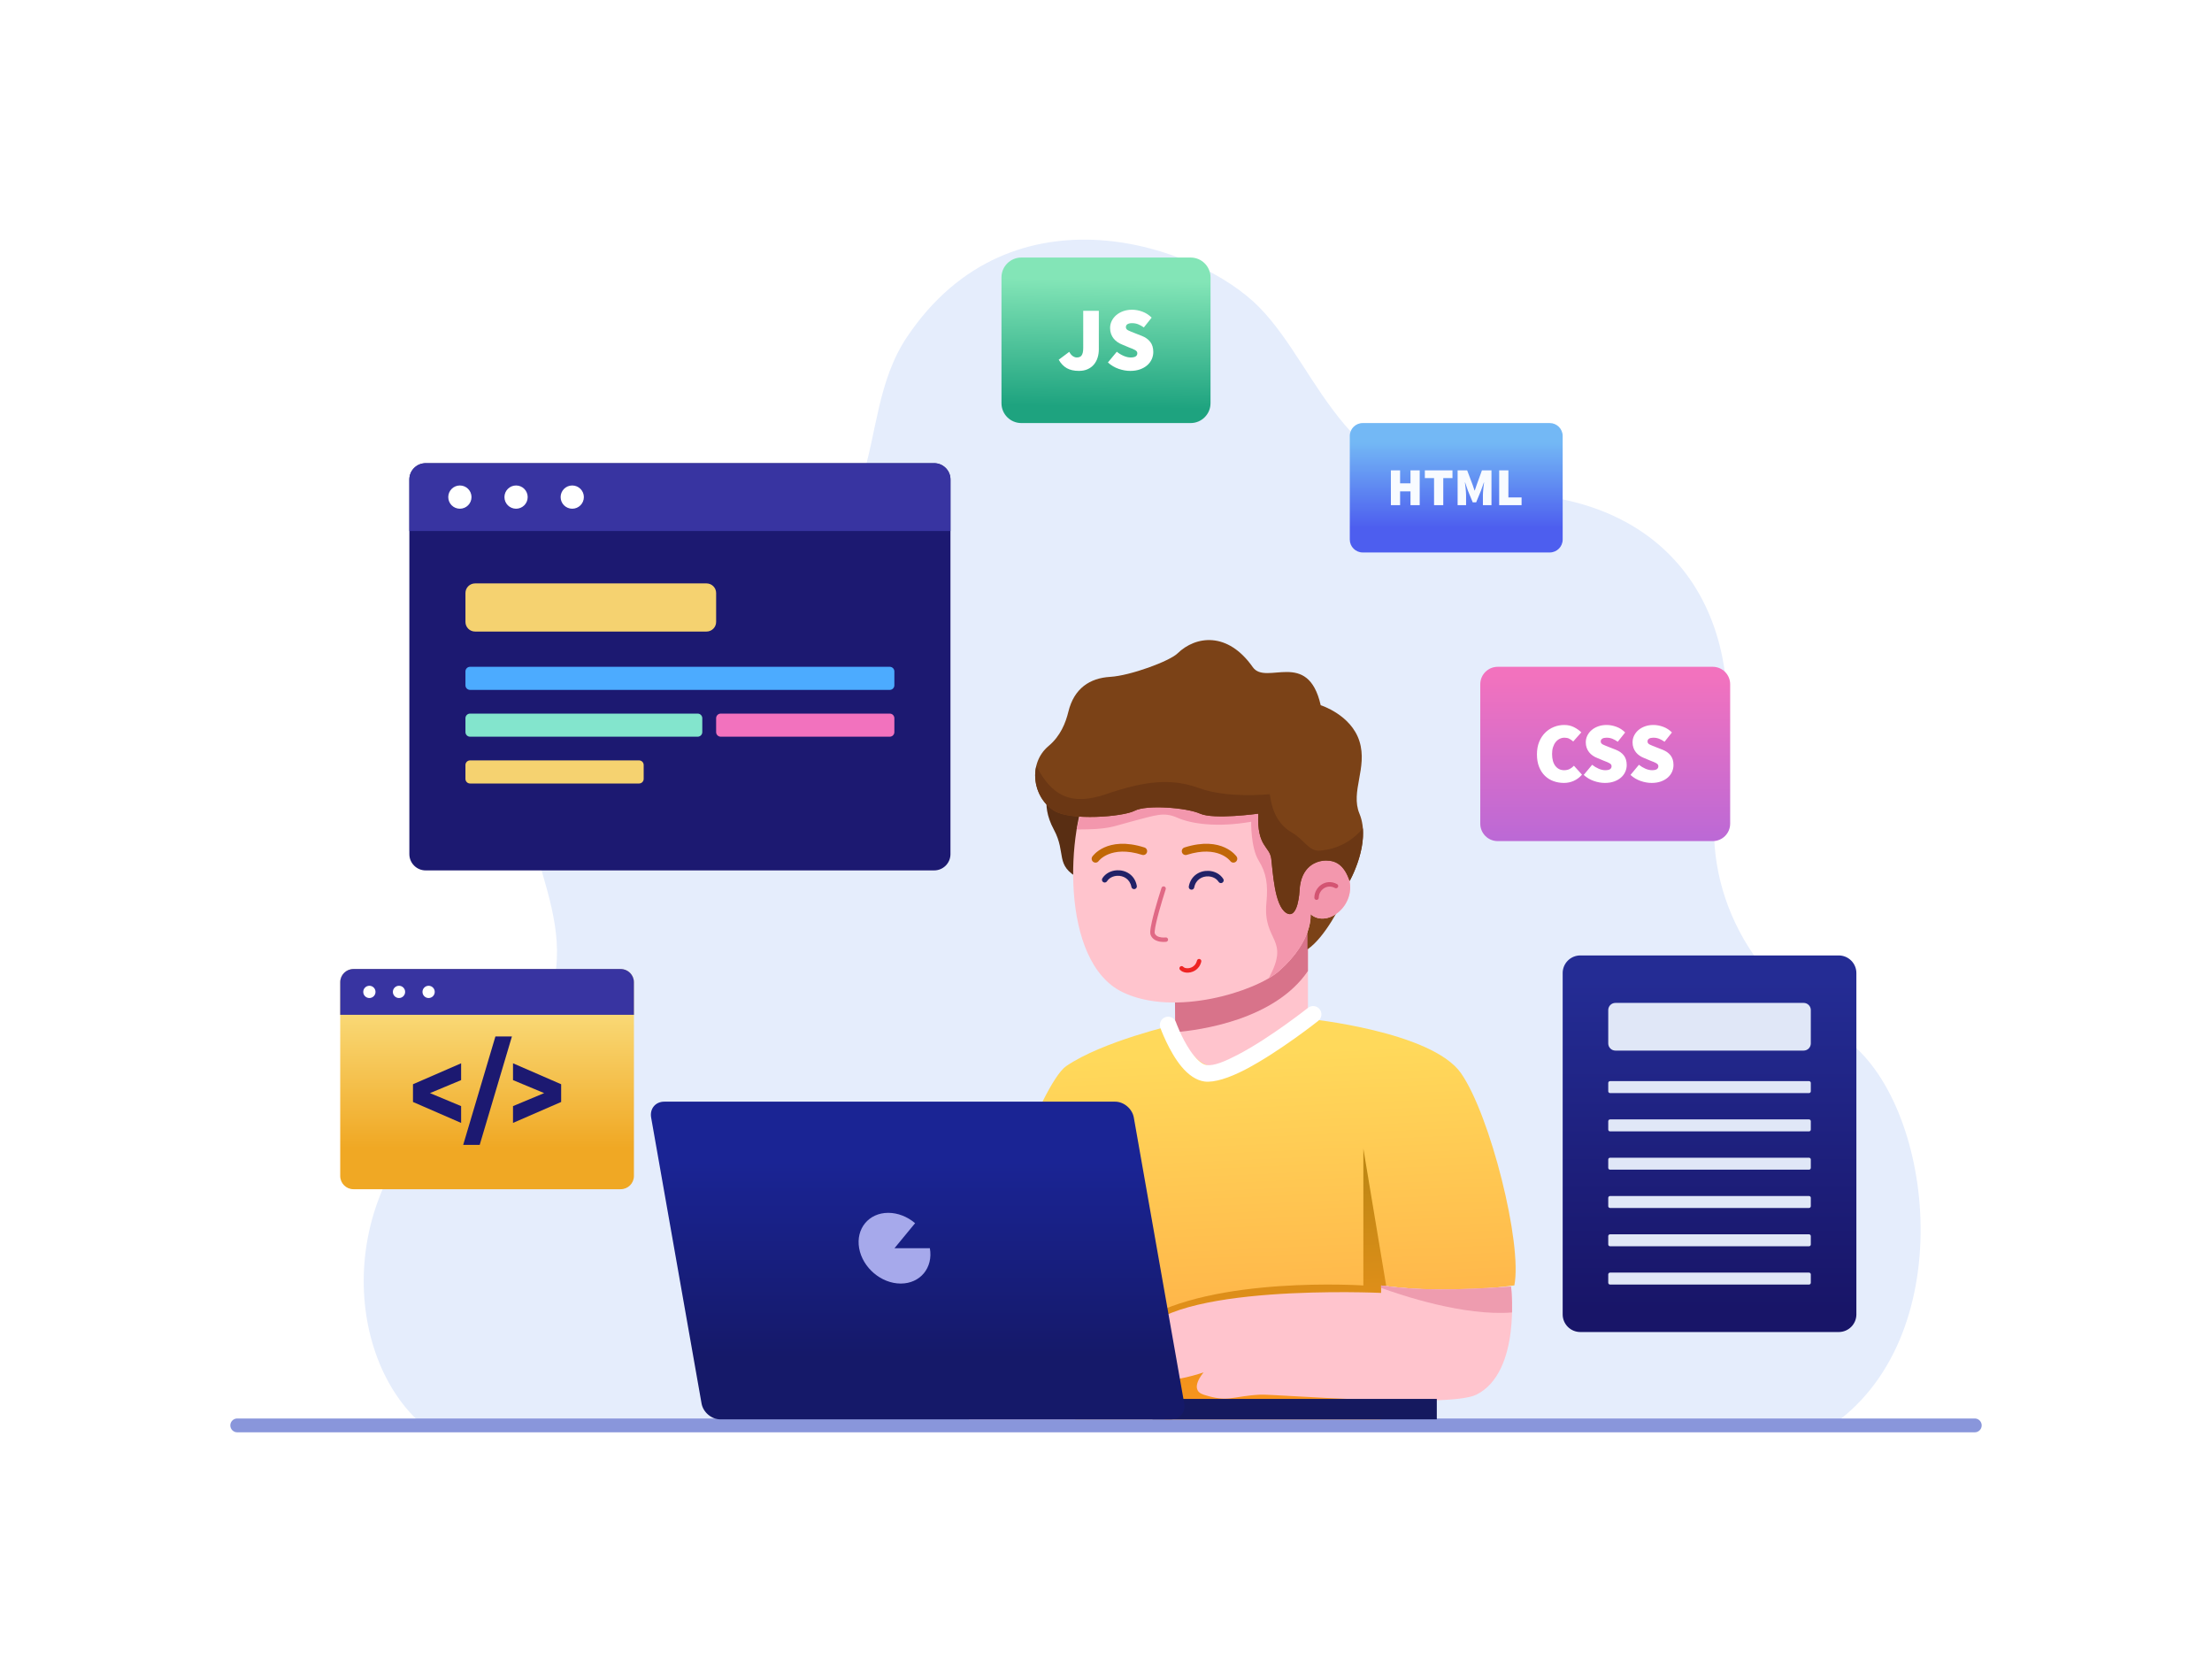 <?xml version="1.0" encoding="utf-8"?>
<!-- Generator: Adobe Illustrator 27.5.0, SVG Export Plug-In . SVG Version: 6.00 Build 0)  -->
<svg version="1.1" id="Layer_1" xmlns:serif="http://www.serif.com/"
	 xmlns="http://www.w3.org/2000/svg" xmlns:xlink="http://www.w3.org/1999/xlink" x="0px" y="0px" viewBox="0 0 4000 3000"
	 style="enable-background:new 0 0 4000 3000;" xml:space="preserve">
<rect x="0" y="0" width="4000" height="3000" fill="#333333" stroke="none"/>
<rect id="Coding-For-Kids-3" serif:id="Coding For Kids 3" style="fill:none;" width="4000" height="3000">
</rect>
<rect style="fill-rule:evenodd;clip-rule:evenodd;fill:#FFFFFF;" width="4000" height="3000"/>
<g id="Back">
	<path style="fill-rule:evenodd;clip-rule:evenodd;fill:#E5EDFC;" d="M753.311,2566.68h2574.21
		c221.903-173.109,164.178-591.493,0-693.964c-197.913-123.525-252.412-306.146-218.844-458.512
		c62.486-283.63-71.896-522.736-398.399-522.284c-280.396,0.388-318.862-219.197-432.726-335.886
		c-110.218-112.954-447.468-229.451-637.195,53.014c-107.274,159.709-4.549,380.396-321.242,449.332
		c-271.371,59.071-378.787,281.16-363.696,415.866c15,133.892,153.437,316.001-95.607,479.704
		c-252.785,166.161-244.412,478.861-106.503,612.73H753.311z"/>
	<path style="fill-rule:evenodd;clip-rule:evenodd;fill:#8996DB;" d="M3583.53,2577.57c0-6.899-5.601-12.5-12.5-12.5H428.98
		c-6.899,0-12.5,5.601-12.5,12.5s5.601,12.5,12.5,12.5h3142.05C3577.929,2590.07,3583.53,2584.469,3583.53,2577.57z"/>
</g>
<g id="Front">
	<g>
		<path style="fill-rule:evenodd;clip-rule:evenodd;fill:#FFC4CD;" d="M1824.91,2273.73l-72.92,292.888h192.261l15.21-275.422
			L1824.91,2273.73L1824.91,2273.73z"/>
		<path style="fill-rule:evenodd;clip-rule:evenodd;fill:#FFC4CD;" d="M2124.37,1752.94l1.1,160.552
			c79.902,44.954,159.804,26.857,239.706,0V1685.74L2124.37,1752.94L2124.37,1752.94z"/>
		<path style="fill-rule:evenodd;clip-rule:evenodd;fill:#D8738A;" d="M2365.18,1755.84v-70.104l-240.806,67.2l0.779,113.65
			C2169.055,1862.969,2304.733,1844.74,2365.18,1755.84L2365.18,1755.84z"/>
		
			<linearGradient id="SVGID_1_" gradientUnits="userSpaceOnUse" x1="0.998" y1="3001.104" x2="1.998" y2="3001.104" gradientTransform="matrix(32.083 672.157 672.157 -32.083 -2014999.625 97504.789)">
			<stop  offset="0" style="stop-color:#FFD95B"/>
			<stop  offset="1" style="stop-color:#FFA742"/>
		</linearGradient>
		<path style="fill-rule:evenodd;clip-rule:evenodd;fill:url(#SVGID_1_);" d="M2124.37,1852.97c0,0,29.897,73.268,67.067,74.823
			c37.169,1.556,173.739-85.551,173.739-85.551s224.012,22.494,276.893,98.591c52.881,76.097,111.193,308.453,96.36,383.583
			c-81.149,10.737-160.009,10.758-241.158,0v242.205h-553.024v-229.662c0,0-137.392-2.116-154.567-43.337
			c-15.478-37.146,92.08-334.232,138.469-365.829C1994.186,1882.814,2124.37,1852.97,2124.37,1852.97L2124.37,1852.97z"/>
		<path style="fill-rule:evenodd;clip-rule:evenodd;fill:#FFFFFF;" d="M2098.24,1858.52c0,0,15.359,42.956,38.669,70.729
			c11.961,14.251,26.202,24.379,41.023,26.44c17.446,2.426,44.611-6.364,73.627-21.419c60.822-31.559,132.349-88.277,132.349-88.277
			c6.484-5.146,7.571-14.59,2.424-21.074c-5.147-6.485-14.59-7.571-21.074-2.424c0,0-68.895,54.73-127.516,85.146
			c-22.181,11.509-42.341,20.189-55.678,18.334c-5.015-0.698-9.609-3.722-14.03-7.582c-5.876-5.131-11.234-11.863-16.049-19.003
			c-15.662-23.224-25.472-50.903-25.472-50.903c-2.769-7.802-11.351-11.888-19.153-9.12
			C2099.558,1842.136,2095.471,1850.718,2098.24,1858.52L2098.24,1858.52z"/>
		
			<linearGradient id="SVGID_00000036239895267691451360000014479472895781152699_" gradientUnits="userSpaceOnUse" x1="0.998" y1="3001.066" x2="1.998" y2="3001.066" gradientTransform="matrix(15.169 454.339 454.339 -15.169 -1361240.125 47181.172)">
			<stop  offset="0" style="stop-color:#BE8714"/>
			<stop  offset="1" style="stop-color:#FF961E"/>
		</linearGradient>
		<path style="fill-rule:evenodd;clip-rule:evenodd;fill:url(#SVGID_00000036239895267691451360000014479472895781152699_);" d="
			M2506.87,2326.35c-5.174-0.6-9.595,240.271-9.595,240.271h-391.152l-43.5-177.633c131.068-82.46,402.752-64.447,402.752-64.447
			v-247.599L2506.87,2326.35L2506.87,2326.35z"/>
		<path style="fill-rule:evenodd;clip-rule:evenodd;fill:#FFC4CD;" d="M2497.46,2324.54v13.448c0,0-388.889-18.164-436.181,79.172
			c-14.422,29.683-14.874,62.935,21.428,75.942c25.877,9.272,74.04-4.909,93.793-11.35c0,0-27.722,31.299,0,40.241
			c45.267,14.603,51.109,2.614,102.219,0c25.844-1.322,341.031,25.061,391.062,0c81.532-40.839,62.698-195.503,62.698-195.503
			C2633.381,2333.333,2566.327,2334.012,2497.46,2324.54z"/>
		<path style="fill-rule:evenodd;clip-rule:evenodd;fill:#EE9CAF;" d="M2497.46,2328.9c36.143,13.208,149.771,51.433,236.798,44.443
			c0.617-27.176-1.779-46.854-1.779-46.854c-99.098,6.843-166.152,7.522-235.019-1.95V2328.9L2497.46,2328.9z"/>
		<g>
			<path style="fill-rule:evenodd;clip-rule:evenodd;fill:#592E13;" d="M1900.2,1419.35c0,0-21.049,31.633,5.418,80.649
				c23.626,43.756,0.698,64.848,46.715,88.871l20.259-169.52H1900.2z"/>
			<path style="fill-rule:evenodd;clip-rule:evenodd;fill:#7B4217;" d="M2426.36,1632.5c0,0-28.98,61.633-62.025,84.248v-70.674
				L2426.36,1632.5L2426.36,1632.5z"/>
			<path style="fill-rule:evenodd;clip-rule:evenodd;" d="M2386.91,1640.51c-0.677-7.017,2.333-15.325,7.595-20.896
				c5.041-5.338,12.26-8.091,20.366-4.276c1.248,0.587,2.739,0.05,3.326-1.198c0.588-1.249,0.051-2.739-1.197-3.327
				c-10.39-4.889-19.668-1.474-26.13,5.367c-6.241,6.608-9.74,16.488-8.936,24.811c0.132,1.373,1.355,2.38,2.728,2.248
				C2386.036,1643.106,2387.043,1641.883,2386.91,1640.51z"/>
			<path style="fill-rule:evenodd;clip-rule:evenodd;fill:#FFC4CD;" d="M1971.07,1419.35
				c-41.81,76.524-55.779,319.651,59.229,374.953c93.948,45.177,241.342-1.737,282.892-38.562
				c62.495-55.389,56.642-102.713,56.642-102.713c30.954,27.232,87.694-19.071,67.489-70.23
				c-17.02-43.092-87.231-34.985-88.196,28.233l-15.391-191.681H1971.07L1971.07,1419.35z"/>
			<path style="fill-rule:evenodd;clip-rule:evenodd;fill:#F397AD;" d="M1946.82,1500c59.699-0.006,64.09-5.276,97.715-14.005
				c46.219-12,59.389-18.33,84.72-7.22c25.332,11.111,71.937,17.886,133.266,7.22c0,0-0.889,46.663,13.333,69.773
				c14.221,23.109,17.384,43.456,14.221,76.784c-6.784,71.479,44.162,63.363,4.012,136.618c7.696-4.506,14.153-9.038,19.106-13.428
				c62.495-55.389,56.642-102.713,56.642-102.713c30.954,27.232,87.694-19.071,67.489-70.23
				c-17.02-43.092-87.231-34.985-88.196,28.233l-15.391-191.681h-362.665C1963.935,1432.413,1951.83,1478.994,1946.82,1500
				L1946.82,1500z"/>
			<path style="fill-rule:evenodd;clip-rule:evenodd;fill:#D35472;" d="M2384.76,1623.31c0.009-13.786,14.719-25.423,29.264-17.516
				c1.939,1.055,4.37,0.336,5.424-1.604c1.055-1.939,0.336-4.37-1.603-5.424c-20.409-11.096-41.073,5.196-41.085,24.538
				c-0.002,2.208,1.79,4.002,3.997,4.003C2382.965,1627.308,2384.758,1625.517,2384.76,1623.31L2384.76,1623.31z"/>
			<path style="fill-rule:evenodd;clip-rule:evenodd;fill:#7B4217;" d="M2350.02,1610.39c0,0-2.356,53.755-23.998,40.544
				c-21.642-13.21-24.199-75.39-27.214-98.316c-3.015-22.926-26.122-20.735-23.439-81.26c0,0-80.291,11.094-105.163,0
				c-24.872-11.093-97.235-16.384-118.338-5.29c-21.104,11.093-116.063,18.487-145.677,0
				c-39.583-24.712-47.525-85.751-10.005-117.086c21.65-18.082,30.988-42.256,35.768-61.942
				c10.282-42.339,38.908-60.886,75.56-63.043c36.69-2.16,107.366-28.415,121.744-42.37c33.042-32.067,90.739-39.917,136.111,24.734
				c23.986,34.179,99.631-33.557,122.881,68.897c0,0,54.989,17.128,70.063,65.199c15.074,48.071-16.67,90.957,0,130.901
				c21.796,52.229-17.763,121.849-17.763,121.849c-9.971-30.037-25.874-36.986-42.499-37.044
				C2379.985,1556.1,2352.078,1566.976,2350.02,1610.39z"/>
			<path style="fill-rule:evenodd;clip-rule:evenodd;fill:#6B3714;" d="M1873.96,1384.85
				c27.203,53.496,62.091,73.172,126.043,51.308c67.612-23.115,116.555-30.05,168.375-10.979
				c51.82,19.07,127.901,10.979,127.901,10.979c2.249,17.096,8.015,51.201,39.941,69.391c22.417,12.772,30.603,34.463,50.694,32.709
				c39.649-3.461,64.291-24.317,77.607-40.332c3.739,46.525-23.969,95.287-23.969,95.287c-9.971-30.037-25.874-36.986-42.499-37.044
				c-18.066-0.063-45.973,10.813-48.031,54.227c0,0-2.356,53.755-23.998,40.544c-21.642-13.21-24.199-75.39-27.214-98.316
				c-3.015-22.926-26.122-20.735-23.439-81.26c0,0-80.291,11.094-105.163,0c-24.872-11.093-97.235-16.384-118.338-5.29
				c-21.104,11.093-116.063,18.487-145.677,0C1878.921,1449.047,1866.669,1414.776,1873.96,1384.85L1873.96,1384.85z"/>
			<path style="fill-rule:evenodd;clip-rule:evenodd;fill:#C16707;" d="M2236.12,1548.86c0,0-25.617-38.108-94.183-16.372
				c-3.683,1.168-5.725,5.106-4.558,8.788c1.168,3.683,5.106,5.725,8.788,4.558c56.864-18.027,78.502,11.08,78.502,11.08
				c2.222,3.16,6.592,3.921,9.752,1.699C2237.581,1556.39,2238.343,1552.02,2236.12,1548.86L2236.12,1548.86z"/>
			<path style="fill-rule:evenodd;clip-rule:evenodd;fill:#C16707;" d="M1986.79,1556.92c0,0,21.638-29.107,78.501-11.08
				c3.683,1.167,7.621-0.875,8.788-4.558c1.168-3.682-0.875-7.62-4.557-8.788c-68.566-21.736-94.184,16.372-94.184,16.372
				c-2.222,3.16-1.461,7.53,1.699,9.753C1980.197,1560.841,1984.567,1560.08,1986.79,1556.92L1986.79,1556.92z"/>
			<path style="fill-rule:evenodd;clip-rule:evenodd;fill:#212167;" d="M2001.87,1593.58c3.937-6.196,11.06-9.489,18.394-9.857
				c11.167-0.559,22.977,5.814,25.646,20.038c0.51,2.712,3.125,4.501,5.837,3.992s4.501-3.125,3.992-5.837
				c-3.749-19.972-20.296-28.965-35.975-28.18c-10.563,0.529-20.665,5.558-26.335,14.482c-1.479,2.329-0.79,5.422,1.539,6.901
				C1997.298,1596.599,2000.39,1595.91,2001.87,1593.58L2001.87,1593.58z"/>
			<path style="fill-rule:evenodd;clip-rule:evenodd;fill:#212167;" d="M2212.04,1589.27c-5.67-8.924-15.772-13.953-26.335-14.482
				c-15.679-0.785-32.226,8.208-35.975,28.18c-0.509,2.712,1.28,5.328,3.992,5.837s5.328-1.28,5.837-3.992
				c2.669-14.225,14.479-20.597,25.646-20.038c7.334,0.367,14.457,3.661,18.394,9.857c1.48,2.33,4.572,3.019,6.902,1.539
				C2212.83,1594.692,2213.52,1591.599,2212.04,1589.27L2212.04,1589.27z"/>
			<path style="fill-rule:evenodd;clip-rule:evenodd;fill:#E06985;" d="M2100.37,1605.57c0,0-11.592,35.615-17.254,60.446
				c-1.758,7.709-2.939,14.417-3.102,18.82c-0.093,2.499,0.172,4.428,0.637,5.673c2.351,6.292,7.52,9.692,13.002,11.361
				c7.351,2.239,15.122,1.243,15.122,1.243c2.189-0.282,3.739-2.288,3.457-4.478c-0.282-2.19-2.288-3.739-4.478-3.457
				c0,0-6.049,0.781-11.771-0.961c-3.235-0.984-6.451-2.796-7.838-6.508c-0.319-0.855-0.198-2.35-0.022-4.312
				c0.359-4.01,1.392-9.462,2.792-15.602c5.598-24.545,17.062-59.749,17.062-59.749c0.683-2.099-0.466-4.358-2.566-5.042
				C2103.312,1602.321,2101.053,1603.47,2100.37,1605.57L2100.37,1605.57z"/>
			<path style="fill-rule:evenodd;clip-rule:evenodd;fill:#EE2424;" d="M2133.75,1753.64c2.443,2.791,6.562,4.708,11.392,5.143
				c10.176,0.917,23.503-4.603,27.126-19.809c0.512-2.147-0.816-4.306-2.964-4.818c-2.147-0.512-4.306,0.816-4.818,2.964
				c-2.14,8.98-9.159,13.096-15.542,13.686c-3.774,0.348-7.377-0.381-9.174-2.435c-1.454-1.661-3.984-1.829-5.645-0.375
				C2132.464,1749.45,2132.296,1751.979,2133.75,1753.64L2133.75,1753.64z"/>
		</g>
	</g>
	<g>
		<rect x="2084.07" y="2529.68" style="fill-rule:evenodd;clip-rule:evenodd;fill:#15195F;" width="514.131" height="36.945"/>
		
			<linearGradient id="SVGID_00000142882726659930574230000001044220770835956385_" gradientUnits="userSpaceOnUse" x1="0.997" y1="3000.621" x2="1.997" y2="3000.621" gradientTransform="matrix(0 356.015 356.015 0 -1066606.625 1752.534)">
			<stop  offset="0" style="stop-color:#1A2494"/>
			<stop  offset="1" style="stop-color:#151969"/>
		</linearGradient>
		<path style="fill-rule:evenodd;clip-rule:evenodd;fill:url(#SVGID_00000142882726659930574230000001044220770835956385_);" d="
			M2050.3,2020.88c-2.795-15.853-17.935-28.723-33.788-28.723h-815.396c-15.853,0-26.454,12.87-23.658,28.723l91.164,517.017
			c2.795,15.853,17.935,28.723,33.787,28.723h815.396c15.853,0,26.454-12.87,23.659-28.723L2050.3,2020.88L2050.3,2020.88z"/>
		<path style="fill-rule:evenodd;clip-rule:evenodd;fill:#A6A9EB;" d="M1654.79,2211.91c-14.107-11.991-31.559-18.728-48.518-18.728
			c-35.291,0-58.891,28.652-52.668,63.943c6.223,35.292,39.927,63.944,75.218,63.944c35.315,0,58.896-28.629,52.669-63.944h-63.944
			L1654.79,2211.91L1654.79,2211.91z"/>
	</g>
	<g>
		<path style="fill-rule:evenodd;clip-rule:evenodd;fill:#1C1971;" d="M1718.74,867.07c0-16.256-13.198-29.454-29.454-29.454
			H769.693c-16.256,0-29.454,13.198-29.454,29.454v677.434c0,16.256,13.198,29.454,29.454,29.454h919.593
			c16.256,0,29.454-13.198,29.454-29.454V867.07z"/>
		<path style="fill-rule:evenodd;clip-rule:evenodd;fill:#F5D270;" d="M1295,1072.39c0-9.611-7.803-17.414-17.414-17.414H859.093
			c-9.611,0-17.414,7.803-17.414,17.414v52.242c0,9.611,7.803,17.414,17.414,17.414h418.493c9.611,0,17.414-7.803,17.414-17.414
			V1072.39z"/>
		<path style="fill-rule:evenodd;clip-rule:evenodd;fill:#4CABFF;" d="M1617.3,1214.14c0-4.612-3.744-8.355-8.355-8.355H850.027
			c-4.611,0-8.355,3.743-8.355,8.355v25.064c0,4.611,3.744,8.355,8.355,8.355h758.918c4.611,0,8.355-3.744,8.355-8.355V1214.14z"/>
		<path style="fill-rule:evenodd;clip-rule:evenodd;fill:#83E5CD;" d="M1269.96,1298.77c0-4.612-3.743-8.355-8.354-8.355H850.029
			c-4.611,0-8.355,3.743-8.355,8.355v25.064c0,4.611,3.744,8.355,8.355,8.355h411.577c4.611,0,8.354-3.744,8.354-8.355V1298.77z"/>
		<path style="fill-rule:evenodd;clip-rule:evenodd;fill:#F272BE;" d="M1617.3,1298.77c0-4.612-3.744-8.355-8.355-8.355h-305.598
			c-4.611,0-8.354,3.743-8.354,8.355v25.064c0,4.611,3.743,8.355,8.354,8.355h305.598c4.611,0,8.355-3.744,8.355-8.355V1298.77z"/>
		<path style="fill-rule:evenodd;clip-rule:evenodd;fill:#F5D270;" d="M1163.98,1383.39c0-4.611-3.744-8.354-8.355-8.354H850.028
			c-4.611,0-8.355,3.743-8.355,8.354v25.065c0,4.611,3.744,8.355,8.355,8.355h305.597c4.611,0,8.355-3.744,8.355-8.355V1383.39z"/>
		<path style="fill-rule:evenodd;clip-rule:evenodd;fill:#3834A1;" d="M740.237,960.19h978.501v-93.12
			c0-16.256-13.198-29.454-29.454-29.454H769.691c-16.256,0-29.454,13.198-29.454,29.454L740.237,960.19L740.237,960.19z"/>
		<path style="fill-rule:evenodd;clip-rule:evenodd;fill:#FFFFFF;" d="M933.205,877.886c11.6,0,21.017,9.417,21.017,21.017
			c0,11.6-9.417,21.017-21.017,21.017s-21.017-9.417-21.017-21.017C912.188,887.303,921.605,877.886,933.205,877.886z
			 M1034.8,877.886c11.6,0,21.017,9.417,21.017,21.017c0,11.6-9.417,21.017-21.017,21.017s-21.017-9.417-21.017-21.017
			C1013.783,887.303,1023.2,877.886,1034.8,877.886z M831.61,877.886c11.6,0,21.017,9.417,21.017,21.017
			c0,11.6-9.417,21.017-21.017,21.017c-11.6,0-21.017-9.417-21.017-21.017C810.593,887.303,820.01,877.886,831.61,877.886z"/>
	</g>
	<g>
		
			<linearGradient id="SVGID_00000155866797476980576240000000960159553665598364_" gradientUnits="userSpaceOnUse" x1="0.996" y1="3000.878" x2="1.996" y2="3000.878" gradientTransform="matrix(0 288.166 217.009 0 -650336.688 1502.276)">
			<stop  offset="0" style="stop-color:#FBE285"/>
			<stop  offset="1" style="stop-color:#F0A824"/>
		</linearGradient>
		<path style="fill-rule:evenodd;clip-rule:evenodd;fill:url(#SVGID_00000155866797476980576240000000960159553665598364_);" d="
			M1146.33,1776.15c0-13.187-10.706-23.892-23.892-23.892h-483.32c-13.187,0-23.893,10.705-23.893,23.892v350.418
			c0,13.186,10.706,23.892,23.893,23.892h483.32c13.186,0,23.892-10.706,23.892-23.892V1776.15L1146.33,1776.15z"/>
		<path style="fill-rule:evenodd;clip-rule:evenodd;fill:#3834A1;" d="M615.222,1835.09h531.105v-58.935
			c0-13.187-10.706-23.892-23.892-23.892h-483.32c-13.187,0-23.893,10.705-23.893,23.892L615.222,1835.09L615.222,1835.09z"/>
		<path style="fill-rule:evenodd;clip-rule:evenodd;fill:#FFFFFF;" d="M721.522,1782.59c6.115,0,11.079,4.964,11.079,11.079
			s-4.964,11.08-11.079,11.08c-6.115,0-11.08-4.965-11.08-11.08S715.407,1782.59,721.522,1782.59z M775.078,1782.59
			c6.115,0,11.08,4.964,11.08,11.079s-4.965,11.08-11.08,11.08c-6.114,0-11.079-4.965-11.079-11.08S768.964,1782.59,775.078,1782.59
			z M667.965,1782.59c6.115,0,11.079,4.964,11.079,11.079s-4.964,11.08-11.079,11.08c-6.115,0-11.08-4.965-11.08-11.08
			S661.85,1782.59,667.965,1782.59z"/>
		<path style="fill:#1C1971;" d="M837.596,2070.33h29.846l58.277-196.078h-29.844L837.596,2070.33z M833.865,1922.777
			l-87.063,37.883v32.055l87.063,37.884v-30.39l-56.335-23.521l56.335-23.521V1922.777L833.865,1922.777z M927.685,1922.777v30.39
			l56.334,23.521l-56.334,23.521v30.39l87.063-37.884v-32.055L927.685,1922.777L927.685,1922.777z"/>
	</g>
	
		<linearGradient id="SVGID_00000129207315592664467780000006346671391617552566_" gradientUnits="userSpaceOnUse" x1="0.996" y1="3001.093" x2="1.996" y2="3001.093" gradientTransform="matrix(-4.4 229.912 229.912 4.4 -687980.875 -12926.587)">
		<stop  offset="0" style="stop-color:#83E5B7"/>
		<stop  offset="1" style="stop-color:#1EA37F"/>
	</linearGradient>
	<path style="fill-rule:evenodd;clip-rule:evenodd;fill:url(#SVGID_00000129207315592664467780000006346671391617552566_);" d="
		M2189.01,501.642c0-19.823-16.093-35.916-35.916-35.916h-306.196c-19.823,0-35.916,16.093-35.916,35.916v227.466
		c0,19.822,16.093,35.915,35.916,35.915h306.196c19.823,0,35.916-16.093,35.916-35.915V501.642L2189.01,501.642z"/>
	<path style="fill:#FFFFFF;" d="M1933.54,636.217c1.86,3.501,3.993,6.072,6.4,7.713s4.76,2.462,7.057,2.462
		c1.86,0,3.529-0.247,5.006-0.739c1.477-0.492,2.707-1.395,3.692-2.708c0.985-1.313,1.751-3.063,2.298-5.251
		c0.547-2.188,0.82-4.978,0.82-8.37v-67.285h28.227v69.583c0,5.361-0.738,10.393-2.215,15.098c-1.477,4.704-3.693,8.834-6.647,12.39
		c-2.954,3.556-6.701,6.373-11.241,8.452c-4.541,2.079-9.874,3.118-16.001,3.118c-8.753,0-16.028-1.641-21.827-4.923
		c-5.799-3.283-10.667-8.37-14.606-15.263L1933.54,636.217L1933.54,636.217z M2019.534,636.053c3.829,3.063,7.96,5.552,12.391,7.467
		c4.431,1.914,8.615,2.872,12.554,2.872c4.267,0,7.358-0.657,9.272-1.97c1.915-1.313,2.872-3.173,2.872-5.58
		c0-1.312-0.328-2.406-0.984-3.282c-0.657-0.875-1.614-1.696-2.872-2.461c-1.259-0.766-2.763-1.505-4.513-2.216
		c-1.751-0.711-3.775-1.504-6.072-2.38l-13.293-5.579c-2.845-1.094-5.58-2.544-8.206-4.349c-2.626-1.805-4.923-3.939-6.893-6.401
		c-1.969-2.461-3.528-5.278-4.677-8.451c-1.149-3.173-1.723-6.674-1.723-10.503c0-4.595,0.985-8.89,2.954-12.883
		c1.969-3.993,4.705-7.494,8.206-10.503c3.501-3.009,7.685-5.388,12.554-7.139c4.869-1.751,10.202-2.626,16.001-2.626
		c6.127,0,12.336,1.149,18.626,3.447c6.291,2.297,11.898,5.908,16.822,10.831l-14.114,17.724c-3.61-2.517-7.084-4.431-10.421-5.744
		s-6.975-1.969-10.913-1.969c-3.501,0-6.236,0.601-8.206,1.805c-1.969,1.203-2.954,3.009-2.954,5.416
		c0,2.516,1.395,4.458,4.185,5.825c2.79,1.368,6.647,2.982,11.57,4.842l12.965,5.087c6.674,2.626,11.816,6.291,15.426,10.996
		c3.611,4.704,5.416,10.776,5.416,18.216c0,4.486-0.93,8.807-2.79,12.965c-1.86,4.157-4.568,7.795-8.124,10.913
		c-3.555,3.118-7.904,5.607-13.046,7.467c-5.143,1.86-11.051,2.79-17.724,2.79c-6.784,0-13.758-1.231-20.925-3.693
		c-7.166-2.461-13.648-6.318-19.447-11.569L2019.534,636.053L2019.534,636.053z"/>
	
		<linearGradient id="SVGID_00000005246198816787933510000015351545833126970806_" gradientUnits="userSpaceOnUse" x1="0.994" y1="3001.228" x2="1.994" y2="3001.228" gradientTransform="matrix(0 154.925 154.925 0 -462331.906 647.113)">
		<stop  offset="0" style="stop-color:#73B8F5"/>
		<stop  offset="1" style="stop-color:#4D5EEF"/>
	</linearGradient>
	<path style="fill-rule:evenodd;clip-rule:evenodd;fill:url(#SVGID_00000005246198816787933510000015351545833126970806_);" d="
		M2825.82,788.423c0-12.915-10.485-23.4-23.399-23.4h-338.187c-12.915,0-23.4,10.485-23.4,23.4v187.198
		c0,12.915,10.485,23.4,23.4,23.4h338.187c12.914,0,23.399-10.485,23.399-23.4V788.423z"/>
	<path style="fill:#F8FBFF;" d="M2515.16,850.543h16.66v23.44h18.791v-23.44h16.659v62.958h-16.659v-24.989h-18.791v24.989h-16.66
		V850.543z M2711.007,850.543h16.66v49.01h23.827v13.948h-40.487L2711.007,850.543L2711.007,850.543z M2593.228,864.491h-16.659
		v-13.948h49.978v13.948h-16.659v49.01h-16.66L2593.228,864.491L2593.228,864.491z M2635.846,850.543h17.24l9.88,26.152
		l3.487,10.267h0.387l3.487-10.267l9.492-26.152h17.241v62.958h-15.497v-18.597c0-1.614,0.08-3.39,0.242-5.327
		c0.161-1.937,0.339-3.923,0.532-5.957c0.194-2.034,0.42-4.019,0.679-5.957c0.258-1.937,0.484-3.68,0.678-5.23h-0.388l-5.23,14.723
		l-8.717,21.211h-6.199l-8.718-21.211l-5.036-14.723h-0.388c0.194,1.55,0.42,3.293,0.678,5.23c0.259,1.938,0.485,3.923,0.678,5.957
		c0.194,2.034,0.372,4.02,0.533,5.957s0.242,3.713,0.242,5.327v18.597h-15.303L2635.846,850.543L2635.846,850.543z"/>
	
		<linearGradient id="SVGID_00000070112730334127981660000010480707834449582230_" gradientUnits="userSpaceOnUse" x1="0.999" y1="3001.084" x2="1.998" y2="3001.084" gradientTransform="matrix(0 592.434 592.434 0 -1774852.5 1182.986)">
		<stop  offset="0" style="stop-color:#242C94"/>
		<stop  offset="1" style="stop-color:#181568"/>
	</linearGradient>
	<path style="fill-rule:evenodd;clip-rule:evenodd;fill:url(#SVGID_00000070112730334127981660000010480707834449582230_);" d="
		M3356.92,1759.61c0-17.587-14.279-31.866-31.866-31.866h-467.372c-17.588,0-31.867,14.279-31.867,31.866v617.25
		c0,17.588,14.279,31.866,31.867,31.866h467.372c17.587,0,31.866-14.278,31.866-31.866V1759.61L3356.92,1759.61z"/>
	<path style="fill-rule:evenodd;clip-rule:evenodd;fill:#E0E7F7;" d="M3274.51,2304.51c0-1.79-1.453-3.243-3.244-3.243h-359.803
		c-1.79,0-3.244,1.453-3.244,3.243v15.136c0,1.79,1.454,3.244,3.244,3.244h359.803c1.791,0,3.244-1.454,3.244-3.244V2304.51z
		 M3274.51,2235.26c0-1.79-1.453-3.243-3.244-3.243h-359.803c-1.79,0-3.244,1.453-3.244,3.243v15.136
		c0,1.79,1.454,3.243,3.244,3.243h359.803c1.791,0,3.244-1.453,3.244-3.243V2235.26z M3274.51,2166.01
		c0-1.79-1.453-3.244-3.244-3.244h-359.803c-1.79,0-3.244,1.454-3.244,3.244v15.136c0,1.79,1.454,3.243,3.244,3.243h359.803
		c1.791,0,3.244-1.453,3.244-3.243V2166.01z M3274.51,2096.759c0-1.79-1.453-3.243-3.244-3.243h-359.803
		c-1.79,0-3.244,1.453-3.244,3.243v15.136c0,1.79,1.454,3.244,3.244,3.244h359.803c1.791,0,3.244-1.454,3.244-3.244V2096.759z
		 M3274.51,2027.509c0-1.79-1.453-3.243-3.244-3.243h-359.803c-1.79,0-3.244,1.453-3.244,3.243v15.136
		c0,1.79,1.454,3.244,3.244,3.244h359.803c1.791,0,3.244-1.454,3.244-3.244V2027.509z M3274.51,1958.259
		c0-1.79-1.453-3.244-3.244-3.244h-359.803c-1.79,0-3.244,1.454-3.244,3.244v15.136c0,1.79,1.454,3.243,3.244,3.243h359.803
		c1.791,0,3.244-1.453,3.244-3.243V1958.259z M3274.51,1826.511c0-7.138-5.795-12.933-12.932-12.933h-340.426
		c-7.138,0-12.933,5.795-12.933,12.933v60.351c0,7.137,5.795,12.932,12.933,12.932h340.426c7.137,0,12.932-5.795,12.932-12.932
		V1826.511z"/>
	
		<linearGradient id="SVGID_00000011733886489583734150000001472864418963821724_" gradientUnits="userSpaceOnUse" x1="0.997" y1="3000.566" x2="1.997" y2="3000.566" gradientTransform="matrix(0 316.817 316.817 0 -947727.562 906.399)">
		<stop  offset="0" style="stop-color:#F272BE"/>
		<stop  offset="1" style="stop-color:#B868D7"/>
	</linearGradient>
	<path style="fill-rule:evenodd;clip-rule:evenodd;fill:url(#SVGID_00000011733886489583734150000001472864418963821724_);" d="
		M3128.68,1237.31c0-17.396-14.124-31.519-31.52-31.519h-388.843c-17.397,0-31.52,14.123-31.52,31.519v252.156
		c0,17.397,14.123,31.52,31.52,31.52h388.843c17.396,0,31.52-14.123,31.52-31.52V1237.31z"/>
	<path style="fill:#FFFFFF;" d="M2779.27,1364.16c0-8.501,1.347-16.043,4.043-22.625c2.695-6.583,6.324-12.13,10.885-16.639
		c4.561-4.51,9.822-7.957,15.783-10.341c5.961-2.384,12.207-3.576,18.738-3.576c6.427,0,12.259,1.321,17.494,3.965
		c5.235,2.643,9.667,5.779,13.295,9.408l-14.617,16.483c-2.488-2.177-4.924-3.862-7.308-5.054c-2.385-1.192-5.236-1.788-8.553-1.788
		c-3.006,0-5.883,0.674-8.63,2.021c-2.747,1.348-5.132,3.266-7.153,5.754c-2.022,2.488-3.629,5.546-4.821,9.174
		c-1.192,3.629-1.788,7.724-1.788,12.285c0,9.537,1.996,16.846,5.987,21.925c3.991,5.08,9.252,7.62,15.783,7.62
		c3.939,0,7.334-0.752,10.185-2.255s5.365-3.447,7.542-5.831l14.617,16.172c-4.354,4.976-9.33,8.708-14.928,11.196
		s-11.507,3.732-17.727,3.732c-6.635,0-12.907-1.062-18.816-3.188c-5.909-2.125-11.092-5.339-15.55-9.641
		c-4.457-4.302-7.982-9.693-10.574-16.172C2780.566,1380.306,2779.27,1372.764,2779.27,1364.16L2779.27,1364.16z M2963.694,1382.975
		c3.628,2.903,7.541,5.262,11.74,7.076c4.198,1.814,8.164,2.721,11.896,2.721c4.043,0,6.971-0.622,8.786-1.866
		c1.814-1.244,2.721-3.006,2.721-5.287c0-1.244-0.311-2.281-0.933-3.11s-1.529-1.607-2.721-2.333
		c-1.193-0.725-2.618-1.425-4.277-2.099c-1.658-0.674-3.576-1.425-5.753-2.255l-12.596-5.287c-2.695-1.036-5.287-2.41-7.775-4.12
		c-2.488-1.711-4.665-3.732-6.531-6.065c-1.866-2.332-3.343-5.002-4.432-8.008c-1.088-3.007-1.632-6.324-1.632-9.952
		c0-4.354,0.933-8.423,2.799-12.207s4.457-7.101,7.775-9.952c3.317-2.851,7.282-5.106,11.895-6.764
		c4.614-1.659,9.667-2.488,15.162-2.488c5.805,0,11.688,1.088,17.649,3.265s11.274,5.598,15.939,10.263l-13.373,16.794
		c-3.421-2.384-6.713-4.198-9.874-5.442c-3.162-1.244-6.609-1.866-10.341-1.866c-3.318,0-5.909,0.57-7.775,1.71
		c-1.866,1.141-2.799,2.851-2.799,5.132c0,2.384,1.321,4.224,3.965,5.52s6.298,2.825,10.963,4.587l12.284,4.821
		c6.324,2.488,11.196,5.961,14.617,10.418c3.421,4.458,5.132,10.212,5.132,17.261c0,4.25-0.881,8.345-2.644,12.285
		c-1.762,3.939-4.328,7.386-7.697,10.34c-3.369,2.955-7.49,5.313-12.362,7.076c-4.873,1.762-10.471,2.643-16.794,2.643
		c-6.428,0-13.036-1.166-19.827-3.499c-6.79-2.332-12.932-5.986-18.426-10.962L2963.694,1382.975L2963.694,1382.975z
		 M2879.101,1382.975c3.629,2.903,7.542,5.262,11.741,7.076c4.198,1.814,8.163,2.721,11.895,2.721c4.043,0,6.972-0.622,8.786-1.866
		s2.721-3.006,2.721-5.287c0-1.244-0.311-2.281-0.933-3.11s-1.529-1.607-2.721-2.333c-1.192-0.725-2.617-1.425-4.276-2.099
		s-3.577-1.425-5.754-2.255l-12.595-5.287c-2.696-1.036-5.287-2.41-7.775-4.12c-2.488-1.711-4.665-3.732-6.531-6.065
		c-1.866-2.332-3.344-5.002-4.432-8.008c-1.089-3.007-1.633-6.324-1.633-9.952c0-4.354,0.933-8.423,2.799-12.207
		s4.458-7.101,7.775-9.952c3.318-2.851,7.283-5.106,11.896-6.764c4.613-1.659,9.667-2.488,15.161-2.488
		c5.806,0,11.689,1.088,17.65,3.265s11.274,5.598,15.939,10.263l-13.374,16.794c-3.421-2.384-6.712-4.198-9.874-5.442
		s-6.609-1.866-10.341-1.866c-3.317,0-5.909,0.57-7.775,1.71c-1.866,1.141-2.799,2.851-2.799,5.132c0,2.384,1.322,4.224,3.966,5.52
		c2.643,1.296,6.297,2.825,10.962,4.587l12.285,4.821c6.324,2.488,11.196,5.961,14.617,10.418
		c3.421,4.458,5.132,10.212,5.132,17.261c0,4.25-0.882,8.345-2.644,12.285c-1.762,3.939-4.328,7.386-7.697,10.34
		c-3.369,2.955-7.49,5.313-12.363,7.076c-4.872,1.762-10.47,2.643-16.794,2.643c-6.427,0-13.036-1.166-19.826-3.499
		c-6.79-2.332-12.932-5.986-18.427-10.962L2879.101,1382.975L2879.101,1382.975z"/>
</g>
</svg>
